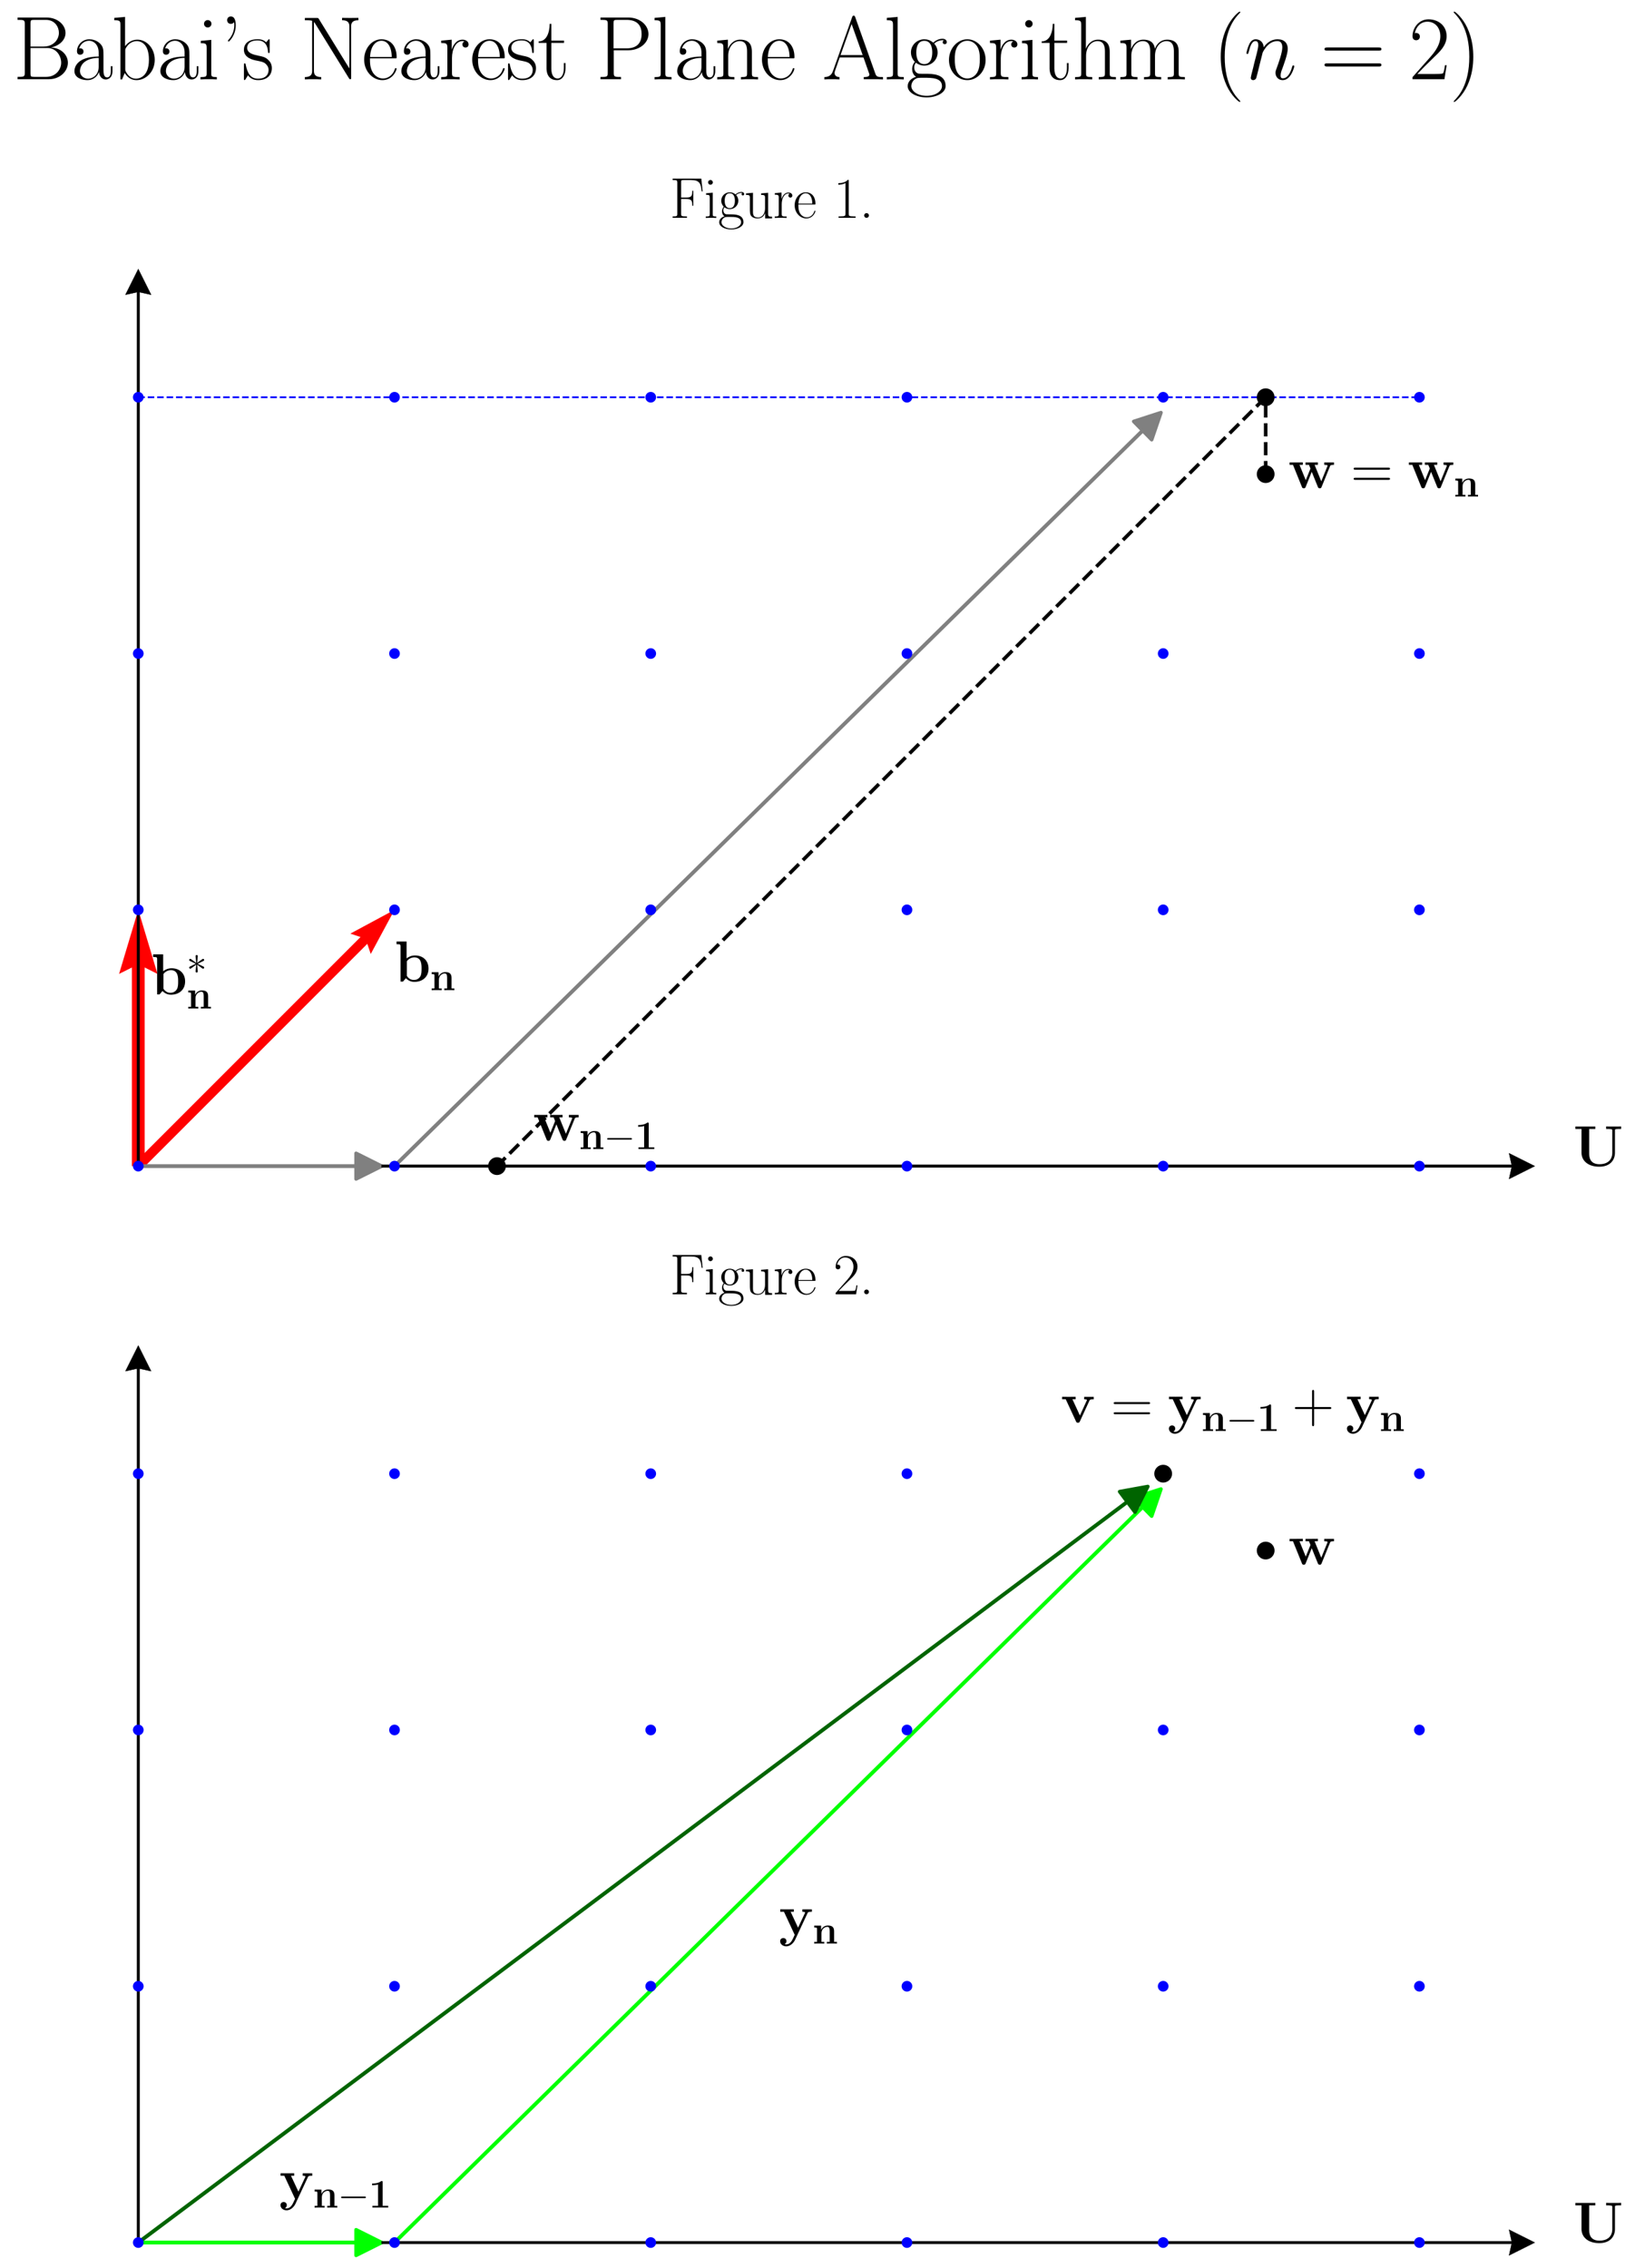 <?xml version="1.0" encoding="utf-8" standalone="no"?>
<!DOCTYPE svg PUBLIC "-//W3C//DTD SVG 1.1//EN"
  "http://www.w3.org/Graphics/SVG/1.1/DTD/svg11.dtd">
<svg xmlns:xlink="http://www.w3.org/1999/xlink" width="459.438pt" height="637.2pt" viewBox="0 0 459.438 637.2" xmlns="http://www.w3.org/2000/svg" version="1.1">
 <defs>
  <style type="text/css">*{stroke-linejoin: round; stroke-linecap: butt}</style>
 </defs>
 <g id="figure_1">
  <g id="patch_1">
   <path d="M 0 637.2 
L 459.438 637.2 
L 459.438 0 
L 0 0 
z
" style="fill: #ffffff"/>
  </g>
  <g id="axes_1">
   <g id="Quiver_1">
    <path d="M 37.057 327.6 
L 37.057 271.8 
L 33.457 273.6 
L 38.857 255.6 
L 44.257 273.6 
L 40.657 271.8 
L 40.657 327.6 
L 37.057 327.6 
" style="fill: #ff0000"/>
   </g>
   <g id="Quiver_2">
    <path d="M 37.902 326.645 
L 101.311 263.237 
L 98.447 262.282 
L 110.857 255.6 
L 104.175 268.01 
L 103.22 265.146 
L 39.811 328.555 
L 37.902 326.645 
" style="fill: #ff0000"/>
   </g>
   <g id="patch_2">
    <path d="M 107.257 327.6 
L 100.057 331.2 
L 100.057 327.636 
L 38.857 327.636 
L 38.857 327.564 
L 100.057 327.564 
L 100.057 324 
z
" style="fill: #808080; stroke: #808080; stroke-linejoin: miter"/>
   </g>
   <g id="patch_3">
    <path d="M 326.232 115.913 
L 323.62 123.527 
L 321.122 120.986 
L 110.882 327.626 
L 110.832 327.574 
L 321.072 120.934 
L 318.573 118.393 
z
" style="fill: #808080; stroke: #808080; stroke-linejoin: miter"/>
   </g>
   <g id="patch_4">
    <path d="M 431.257 327.6 
L 424.057 331.2 
L 424.777 327.96 
L 107.257 327.96 
L 107.257 327.24 
L 424.777 327.24 
L 424.057 324 
z
" style="stroke: #000000; stroke-width: 0.1; stroke-linejoin: miter"/>
   </g>
   <g id="patch_5">
    <path d="M 38.857 75.6 
L 42.457 82.8 
L 39.217 82.08 
L 39.217 327.6 
L 38.497 327.6 
L 38.497 82.08 
L 35.257 82.8 
z
" style="stroke: #000000; stroke-width: 0.1; stroke-linejoin: miter"/>
   </g>
   <g id="line2d_1">
    <path d="M 38.857 111.6 
L 398.857 111.6 
" clip-path="url(#pb426d5d6f3)" style="fill: none; stroke-dasharray: 1.85,0.8; stroke-dashoffset: 0; stroke: #0000ff; stroke-width: 0.5"/>
   </g>
   <g id="line2d_2">
    <path d="M 38.857 327.6 
L 38.857 255.6 
L 38.857 183.6 
L 38.857 111.6 
" style="fill: none"/>
    <defs>
     <path id="m996ef6f0d8" d="M 0 1 
C 0.265 1 0.52 0.895 0.707 0.707 
C 0.895 0.52 1 0.265 1 0 
C 1 -0.265 0.895 -0.52 0.707 -0.707 
C 0.52 -0.895 0.265 -1 0 -1 
C -0.265 -1 -0.52 -0.895 -0.707 -0.707 
C -0.895 -0.52 -1 -0.265 -1 0 
C -1 0.265 -0.895 0.52 -0.707 0.707 
C -0.52 0.895 -0.265 1 0 1 
z
" style="stroke: #0000ff"/>
    </defs>
    <g>
     <use xlink:href="#m996ef6f0d8" x="38.857" y="327.6" style="fill: #0000ff; stroke: #0000ff"/>
     <use xlink:href="#m996ef6f0d8" x="38.857" y="255.6" style="fill: #0000ff; stroke: #0000ff"/>
     <use xlink:href="#m996ef6f0d8" x="38.857" y="183.6" style="fill: #0000ff; stroke: #0000ff"/>
     <use xlink:href="#m996ef6f0d8" x="38.857" y="111.6" style="fill: #0000ff; stroke: #0000ff"/>
    </g>
   </g>
   <g id="line2d_3">
    <path d="M 110.857 327.6 
L 110.857 255.6 
L 110.857 183.6 
L 110.857 111.6 
" style="fill: none"/>
    <g>
     <use xlink:href="#m996ef6f0d8" x="110.857" y="327.6" style="fill: #0000ff; stroke: #0000ff"/>
     <use xlink:href="#m996ef6f0d8" x="110.857" y="255.6" style="fill: #0000ff; stroke: #0000ff"/>
     <use xlink:href="#m996ef6f0d8" x="110.857" y="183.6" style="fill: #0000ff; stroke: #0000ff"/>
     <use xlink:href="#m996ef6f0d8" x="110.857" y="111.6" style="fill: #0000ff; stroke: #0000ff"/>
    </g>
   </g>
   <g id="line2d_4">
    <path d="M 182.857 327.6 
L 182.857 255.6 
L 182.857 183.6 
L 182.857 111.6 
" style="fill: none"/>
    <g>
     <use xlink:href="#m996ef6f0d8" x="182.857" y="327.6" style="fill: #0000ff; stroke: #0000ff"/>
     <use xlink:href="#m996ef6f0d8" x="182.857" y="255.6" style="fill: #0000ff; stroke: #0000ff"/>
     <use xlink:href="#m996ef6f0d8" x="182.857" y="183.6" style="fill: #0000ff; stroke: #0000ff"/>
     <use xlink:href="#m996ef6f0d8" x="182.857" y="111.6" style="fill: #0000ff; stroke: #0000ff"/>
    </g>
   </g>
   <g id="line2d_5">
    <path d="M 254.857 327.6 
L 254.857 255.6 
L 254.857 183.6 
L 254.857 111.6 
" style="fill: none"/>
    <g>
     <use xlink:href="#m996ef6f0d8" x="254.857" y="327.6" style="fill: #0000ff; stroke: #0000ff"/>
     <use xlink:href="#m996ef6f0d8" x="254.857" y="255.6" style="fill: #0000ff; stroke: #0000ff"/>
     <use xlink:href="#m996ef6f0d8" x="254.857" y="183.6" style="fill: #0000ff; stroke: #0000ff"/>
     <use xlink:href="#m996ef6f0d8" x="254.857" y="111.6" style="fill: #0000ff; stroke: #0000ff"/>
    </g>
   </g>
   <g id="line2d_6">
    <path d="M 326.857 327.6 
L 326.857 255.6 
L 326.857 183.6 
L 326.857 111.6 
" style="fill: none"/>
    <g>
     <use xlink:href="#m996ef6f0d8" x="326.857" y="327.6" style="fill: #0000ff; stroke: #0000ff"/>
     <use xlink:href="#m996ef6f0d8" x="326.857" y="255.6" style="fill: #0000ff; stroke: #0000ff"/>
     <use xlink:href="#m996ef6f0d8" x="326.857" y="183.6" style="fill: #0000ff; stroke: #0000ff"/>
     <use xlink:href="#m996ef6f0d8" x="326.857" y="111.6" style="fill: #0000ff; stroke: #0000ff"/>
    </g>
   </g>
   <g id="line2d_7">
    <path d="M 398.857 327.6 
L 398.857 255.6 
L 398.857 183.6 
L 398.857 111.6 
" style="fill: none"/>
    <g>
     <use xlink:href="#m996ef6f0d8" x="398.857" y="327.6" style="fill: #0000ff; stroke: #0000ff"/>
     <use xlink:href="#m996ef6f0d8" x="398.857" y="255.6" style="fill: #0000ff; stroke: #0000ff"/>
     <use xlink:href="#m996ef6f0d8" x="398.857" y="183.6" style="fill: #0000ff; stroke: #0000ff"/>
     <use xlink:href="#m996ef6f0d8" x="398.857" y="111.6" style="fill: #0000ff; stroke: #0000ff"/>
    </g>
   </g>
   <g id="line2d_8">
    <path d="M 355.657 133.2 
" clip-path="url(#pb426d5d6f3)" style="fill: none; stroke: #000000; stroke-linecap: square"/>
    <defs>
     <path id="m70a41867d8" d="M 0 2 
C 0.53 2 1.039 1.789 1.414 1.414 
C 1.789 1.039 2 0.53 2 0 
C 2 -0.53 1.789 -1.039 1.414 -1.414 
C 1.039 -1.789 0.53 -2 0 -2 
C -0.53 -2 -1.039 -1.789 -1.414 -1.414 
C -1.789 -1.039 -2 -0.53 -2 0 
C -2 0.53 -1.789 1.039 -1.414 1.414 
C -1.039 1.789 -0.53 2 0 2 
z
" style="stroke: #000000"/>
    </defs>
    <g clip-path="url(#pb426d5d6f3)">
     <use xlink:href="#m70a41867d8" x="355.657" y="133.2" style="stroke: #000000"/>
    </g>
   </g>
   <g id="line2d_9">
    <path d="M 355.657 111.6 
" clip-path="url(#pb426d5d6f3)" style="fill: none; stroke: #000000; stroke-linecap: square"/>
    <g clip-path="url(#pb426d5d6f3)">
     <use xlink:href="#m70a41867d8" x="355.657" y="111.6" style="stroke: #000000"/>
    </g>
   </g>
   <g id="line2d_10">
    <path d="M 355.657 133.2 
L 355.657 111.6 
" clip-path="url(#pb426d5d6f3)" style="fill: none; stroke-dasharray: 3.7,1.6; stroke-dashoffset: 0; stroke: #000000"/>
   </g>
   <g id="line2d_11">
    <path d="M 139.657 327.6 
" style="fill: none; stroke: #000000; stroke-linecap: square"/>
    <g>
     <use xlink:href="#m70a41867d8" x="139.657" y="327.6" style="stroke: #000000"/>
    </g>
   </g>
   <g id="line2d_12">
    <path d="M 355.657 111.6 
L 139.657 327.6 
" clip-path="url(#pb426d5d6f3)" style="fill: none; stroke-dasharray: 3.7,1.6; stroke-dashoffset: 0; stroke: #000000"/>
   </g>
   <g id="text_1">
    <!-- $\mathbf{U}$ -->
    <g transform="translate(442.057 327.6) scale(0.16 -0.16)">
     <defs>
      <path id="CMBX12-55" d="M 4608 3911 
C 4608 4051 4614 4058 4781 4083 
C 4896 4096 5024 4096 5139 4096 
L 5286 4096 
L 5286 4376 
C 5139 4363 4640 4363 4461 4363 
C 4282 4363 3782 4363 3635 4376 
L 3635 4096 
L 3782 4096 
C 3955 4096 3968 4096 4122 4077 
C 4307 4052 4314 4045 4314 3905 
L 4314 1486 
C 4314 578 3667 209 2912 209 
C 1792 209 1766 1060 1766 1429 
L 1766 4096 
L 2445 4096 
L 2445 4363 
C 2259 4363 1574 4363 1344 4363 
C 1114 4363 429 4363 243 4363 
L 243 4096 
L 922 4096 
L 922 1473 
C 922 634 1600 -64 2886 -64 
C 4070 -64 4608 667 4608 1469 
L 4608 3911 
z
" transform="scale(0.016)"/>
     </defs>
     <use xlink:href="#CMBX12-55" transform="scale(0.996)"/>
    </g>
   </g>
   <g id="text_2">
    <!-- $\mathbf{w}=\mathbf{w_{n}}$ -->
    <g transform="translate(361.993 137.088) scale(0.16 -0.16)">
     <defs>
      <path id="CMBX12-77" d="M 4608 2396 
C 4653 2504 4672 2549 5043 2549 
L 5043 2816 
C 4858 2816 4774 2816 4544 2816 
C 4282 2816 4198 2816 3968 2816 
L 3968 2549 
C 4026 2549 4339 2549 4339 2466 
C 4339 2460 4339 2453 4314 2390 
L 3642 737 
L 2906 2549 
L 3270 2549 
L 3270 2822 
C 3117 2816 2739 2816 2566 2816 
C 2240 2816 2227 2816 1907 2816 
L 1907 2549 
L 2285 2549 
C 2304 2498 2336 2415 2362 2358 
C 2381 2320 2445 2167 2445 2135 
C 2445 2123 2426 2078 2419 2059 
L 1933 858 
L 1242 2549 
L 1606 2549 
L 1606 2822 
C 1459 2816 1024 2816 851 2816 
C 646 2816 339 2816 147 2816 
L 147 2549 
L 525 2549 
L 1504 127 
C 1549 13 1574 -32 1715 -32 
C 1786 -32 1862 -32 1914 95 
L 2592 1780 
L 3270 108 
C 3328 -32 3398 -32 3475 -32 
C 3616 -32 3635 6 3680 121 
L 4608 2396 
z
" transform="scale(0.016)"/>
      <path id="CMR17-3d" d="M 4115 2017 
C 4211 2017 4307 2017 4307 2125 
C 4307 2240 4198 2240 4090 2240 
L 512 2240 
C 403 2240 294 2240 294 2125 
C 294 2017 390 2017 486 2017 
L 4115 2017 
z
M 4090 896 
C 4198 896 4307 896 4307 1011 
C 4307 1119 4211 1119 4115 1119 
L 486 1119 
C 390 1119 294 1119 294 1011 
C 294 896 403 896 512 896 
L 4090 896 
z
" transform="scale(0.016)"/>
      <path id="CMBX12-6e" d="M 3398 1924 
C 3398 2525 3136 2834 2432 2834 
C 1971 2834 1574 2615 1357 2143 
L 1350 2143 
L 1350 2816 
L 269 2816 
L 269 2517 
C 666 2517 710 2517 710 2270 
L 710 260 
L 269 260 
L 269 -13 
C 416 0 877 0 1056 0 
C 1235 0 1702 0 1850 -13 
L 1850 260 
L 1408 260 
L 1408 1607 
C 1408 2289 1920 2624 2330 2624 
C 2566 2624 2701 2473 2701 1993 
L 2701 260 
L 2259 260 
L 2259 -13 
C 2406 0 2867 0 3046 0 
C 3226 0 3693 0 3840 -13 
L 3840 260 
L 3398 260 
L 3398 1924 
z
" transform="scale(0.016)"/>
     </defs>
     <use xlink:href="#CMBX12-77" transform="scale(0.996)"/>
     <use xlink:href="#CMR17-3d" transform="translate(110.177 0) scale(0.996)"/>
     <use xlink:href="#CMBX12-77" transform="translate(209.566 0) scale(0.996)"/>
     <use xlink:href="#CMBX12-6e" transform="translate(290.512 -14.944) scale(0.697)"/>
    </g>
   </g>
   <g id="text_3">
    <!-- $\mathbf{b_{n}^{*}}$ -->
    <g transform="translate(42.457 279.36) scale(0.16 -0.16)">
     <defs>
      <path id="CMBX12-62" d="M 1331 4416 
L 224 4416 
L 224 4117 
C 621 4117 666 4117 666 3867 
L 666 0 
L 934 0 
C 1043 123 1152 247 1254 376 
C 1581 38 1933 -32 2189 -32 
C 3072 -32 3750 504 3750 1431 
C 3750 2305 3149 2880 2272 2880 
C 1894 2880 1594 2759 1331 2555 
L 1331 4416 
z
M 1363 2248 
C 1587 2555 1920 2670 2189 2670 
C 2982 2670 2982 1859 2982 1437 
C 2982 1149 2982 785 2829 548 
C 2630 241 2330 178 2125 178 
C 1690 178 1453 484 1363 625 
L 1363 2248 
z
" transform="scale(0.016)"/>
      <path id="CMSY10-3" d="M 1760 2719 
C 1766 2808 1766 2962 1600 2962 
C 1498 2962 1414 2879 1434 2795 
L 1434 2712 
L 1523 1720 
L 704 2316 
C 646 2348 634 2360 589 2360 
C 499 2360 416 2271 416 2181 
C 416 2079 480 2053 544 2021 
L 1453 1586 
L 570 1158 
C 467 1107 416 1081 416 985 
C 416 889 499 806 589 806 
C 634 806 646 806 806 928 
L 1523 1446 
L 1427 371 
C 1427 236 1542 204 1594 204 
C 1670 204 1766 248 1766 371 
L 1670 1446 
L 2490 851 
C 2547 819 2560 806 2605 806 
C 2694 806 2778 896 2778 985 
C 2778 1081 2720 1113 2643 1152 
C 2259 1343 2246 1343 1741 1580 
L 2624 2008 
C 2726 2060 2778 2085 2778 2181 
C 2778 2277 2694 2360 2605 2360 
C 2560 2360 2547 2360 2387 2239 
L 1670 1720 
L 1760 2719 
z
" transform="scale(0.016)"/>
     </defs>
     <use xlink:href="#CMBX12-62" transform="scale(0.996)"/>
     <use xlink:href="#CMSY10-3" transform="translate(62.267 36.154) scale(0.697)"/>
     <use xlink:href="#CMBX12-6e" transform="translate(62.267 -24.629) scale(0.697)"/>
    </g>
   </g>
   <g id="text_4">
    <!-- $\mathbf{b_{n}}$ -->
    <g transform="translate(110.857 275.76) scale(0.16 -0.16)">
     <use xlink:href="#CMBX12-62" transform="scale(0.996)"/>
     <use xlink:href="#CMBX12-6e" transform="translate(62.267 -14.944) scale(0.697)"/>
    </g>
   </g>
   <g id="text_5">
    <!-- $\mathbf{w_{n-1}}$ -->
    <g transform="translate(149.737 320.4) scale(0.16 -0.16)">
     <defs>
      <path id="CMSY10-0" d="M 4218 1472 
C 4326 1472 4442 1472 4442 1600 
C 4442 1728 4326 1728 4218 1728 
L 755 1728 
C 646 1728 531 1728 531 1600 
C 531 1472 646 1472 755 1472 
L 4218 1472 
z
" transform="scale(0.016)"/>
      <path id="CMBX12-31" d="M 2214 3975 
C 2214 4160 2202 4160 1997 4160 
C 1523 3776 813 3776 672 3776 
L 550 3776 
L 550 3503 
L 672 3503 
C 896 3503 1235 3541 1491 3624 
L 1491 267 
L 602 267 
L 602 0 
C 870 0 1542 0 1843 0 
C 2144 0 2822 0 3091 0 
L 3091 267 
L 2214 267 
L 2214 3975 
z
" transform="scale(0.016)"/>
     </defs>
     <use xlink:href="#CMBX12-77" transform="scale(0.996)"/>
     <use xlink:href="#CMBX12-6e" transform="translate(80.946 -14.944) scale(0.697)"/>
     <use xlink:href="#CMSY10-0" transform="translate(124.533 -14.944) scale(0.697)"/>
     <use xlink:href="#CMBX12-31" transform="translate(178.774 -14.944) scale(0.697)"/>
    </g>
   </g>
   <g id="text_6">
    <!-- Figure 1. -->
    <g transform="translate(188.184 61.2) scale(0.16 -0.16)">
     <defs>
      <path id="CMR17-46" d="M 3482 4325 
L 326 4325 
L 326 4160 
C 768 4160 838 4160 838 3874 
L 838 446 
C 838 160 768 160 326 160 
L 326 0 
C 512 0 870 0 1069 0 
C 1331 0 1638 0 1901 0 
L 1901 160 
L 1760 160 
C 1274 160 1261 223 1261 452 
L 1261 2075 
L 1837 2075 
C 2432 2075 2490 1865 2490 1332 
L 2605 1332 
L 2605 2987 
L 2490 2987 
C 2490 2450 2432 2240 1837 2240 
L 1261 2240 
L 1261 3911 
C 1261 4128 1274 4160 1530 4160 
L 2355 4160 
C 3322 4160 3430 3765 3520 2916 
L 3635 2916 
L 3482 4325 
z
" transform="scale(0.016)"/>
      <path id="CMR17-69" d="M 992 3909 
C 992 4049 877 4170 730 4170 
C 589 4170 467 4056 467 3909 
C 467 3769 582 3648 730 3648 
C 870 3648 992 3763 992 3909 
z
M 243 2706 
L 243 2541 
C 602 2541 653 2502 653 2197 
L 653 427 
C 653 184 627 153 218 153 
L 218 -13 
C 371 0 646 0 806 0 
C 960 0 1222 0 1370 -13 
L 1370 153 
C 992 153 979 191 979 420 
L 979 2776 
L 243 2706 
z
" transform="scale(0.016)"/>
      <path id="CMR17-67" d="M 710 1164 
C 832 1068 1043 960 1299 960 
C 1805 960 2240 1357 2240 1888 
C 2240 2054 2189 2310 1997 2509 
C 2176 2692 2438 2752 2586 2752 
C 2611 2752 2650 2752 2682 2734 
C 2656 2728 2598 2703 2598 2605 
C 2598 2527 2656 2471 2739 2471 
C 2835 2471 2886 2533 2886 2614 
C 2886 2731 2790 2854 2586 2854 
C 2330 2854 2106 2738 1926 2580 
C 1734 2753 1504 2816 1299 2816 
C 794 2816 358 2419 358 1888 
C 358 1522 570 1292 634 1228 
C 442 1004 442 743 442 711 
C 442 545 506 302 723 168 
C 390 85 128 -169 128 -486 
C 128 -943 736 -1280 1466 -1280 
C 2170 -1280 2803 -956 2803 -479 
C 2803 384 1856 384 1363 384 
C 1216 384 954 384 922 391 
C 723 423 589 602 589 826 
C 589 883 589 1024 710 1164 
z
M 1299 1068 
C 736 1068 736 1760 736 1889 
C 736 2016 736 2708 1299 2708 
C 1862 2708 1862 2016 1862 1889 
C 1862 1760 1862 1068 1299 1068 
z
M 1466 -1171 
C 826 -1171 384 -835 384 -486 
C 384 -289 493 -105 634 -4 
C 794 104 858 104 1293 104 
C 1818 104 2547 104 2547 -486 
C 2547 -835 2106 -1171 1466 -1171 
z
" transform="scale(0.016)"/>
      <path id="CMR17-75" d="M 1882 2693 
L 1882 2528 
C 2259 2528 2317 2489 2317 2186 
L 2317 1032 
C 2317 500 2029 38 1555 38 
C 1030 38 986 348 986 678 
L 986 2763 
L 211 2693 
L 211 2528 
C 467 2528 640 2528 646 2274 
L 646 1058 
C 646 633 646 361 813 183 
C 896 101 1056 -64 1517 -64 
C 2061 -64 2272 377 2323 506 
L 2330 506 
L 2330 -63 
L 3091 -63 
L 3091 128 
C 2714 128 2656 166 2656 473 
L 2656 2763 
L 1882 2693 
z
" transform="scale(0.016)"/>
      <path id="CMR17-72" d="M 960 1497 
C 960 2112 1222 2688 1702 2688 
C 1747 2688 1792 2682 1837 2662 
C 1837 2662 1696 2617 1696 2452 
C 1696 2298 1818 2234 1914 2234 
C 1990 2234 2131 2279 2131 2458 
C 2131 2663 1926 2790 1709 2790 
C 1222 2790 1011 2317 947 2093 
L 941 2093 
L 941 2790 
L 198 2720 
L 198 2554 
C 576 2554 634 2515 634 2208 
L 634 428 
C 634 184 608 153 198 153 
L 198 -13 
C 352 0 646 0 813 0 
C 998 0 1325 0 1498 -13 
L 1498 153 
C 1037 153 960 153 960 440 
L 960 1497 
z
" transform="scale(0.016)"/>
      <path id="CMR17-65" d="M 2438 1472 
C 2464 1498 2464 1511 2464 1576 
C 2464 2238 2118 2816 1389 2816 
C 710 2816 173 2169 173 1383 
C 173 551 781 -64 1459 -64 
C 2176 -64 2458 607 2458 740 
C 2458 784 2419 784 2406 784 
C 2362 784 2355 771 2330 696 
C 2189 265 1837 51 1504 51 
C 1229 51 954 203 781 480 
C 582 803 582 1176 582 1472 
L 2438 1472 
z
M 589 1568 
C 634 2505 1126 2714 1382 2714 
C 1818 2714 2112 2297 2118 1568 
L 589 1568 
z
" transform="scale(0.016)"/>
      <path id="CMR17-31" d="M 1702 4058 
C 1702 4192 1696 4192 1606 4192 
C 1357 3916 979 3827 621 3827 
C 602 3827 570 3827 563 3808 
C 557 3795 557 3782 557 3648 
C 755 3648 1088 3686 1344 3839 
L 1344 461 
C 1344 236 1331 160 781 160 
L 589 160 
L 589 0 
C 896 0 1216 0 1523 0 
C 1830 0 2150 0 2458 0 
L 2458 160 
L 2266 160 
C 1715 160 1702 230 1702 458 
L 1702 4058 
z
" transform="scale(0.016)"/>
      <path id="CMR17-2e" d="M 1062 261 
C 1062 420 934 522 800 522 
C 672 522 538 420 538 261 
C 538 102 666 0 800 0 
C 928 0 1062 102 1062 261 
z
" transform="scale(0.016)"/>
     </defs>
     <use xlink:href="#CMR17-46" transform="scale(0.996)"/>
     <use xlink:href="#CMR17-69" transform="translate(59.984 0) scale(0.996)"/>
     <use xlink:href="#CMR17-67" transform="translate(84.855 0) scale(0.996)"/>
     <use xlink:href="#CMR17-75" transform="translate(130.545 0) scale(0.996)"/>
     <use xlink:href="#CMR17-72" transform="translate(181.441 0) scale(0.996)"/>
     <use xlink:href="#CMR17-65" transform="translate(216.722 0) scale(0.996)"/>
     <use xlink:href="#CMR17-31" transform="translate(287.283 0) scale(0.996)"/>
     <use xlink:href="#CMR17-2e" transform="translate(332.974 0) scale(0.996)"/>
    </g>
   </g>
  </g>
  <g id="axes_2">
   <g id="patch_6">
    <path d="M 107.257 630 
L 100.057 633.6 
L 100.057 630.036 
L 38.857 630.036 
L 38.857 629.964 
L 100.057 629.964 
L 100.057 626.4 
z
" style="fill: #00ff00; stroke: #00ff00; stroke-linejoin: miter"/>
   </g>
   <g id="patch_7">
    <path d="M 326.232 418.313 
L 323.62 425.927 
L 321.122 423.386 
L 110.882 630.026 
L 110.832 629.974 
L 321.072 423.334 
L 318.573 420.793 
z
" style="fill: #00ff00; stroke: #00ff00; stroke-linejoin: miter"/>
   </g>
   <g id="patch_8">
    <path d="M 322.54 417.605 
L 318.934 424.802 
L 316.798 421.949 
L 38.878 630.029 
L 38.835 629.971 
L 316.755 421.891 
L 314.619 419.038 
z
" style="fill: #006400; stroke: #006400; stroke-linejoin: miter"/>
   </g>
   <g id="patch_9">
    <path d="M 431.257 630 
L 424.057 633.6 
L 424.777 630.36 
L 107.257 630.36 
L 107.257 629.64 
L 424.777 629.64 
L 424.057 626.4 
z
" style="stroke: #000000; stroke-width: 0.1; stroke-linejoin: miter"/>
   </g>
   <g id="patch_10">
    <path d="M 38.857 378 
L 42.457 385.2 
L 39.217 384.48 
L 39.217 630 
L 38.497 630 
L 38.497 384.48 
L 35.257 385.2 
z
" style="stroke: #000000; stroke-width: 0.1; stroke-linejoin: miter"/>
   </g>
   <g id="line2d_13">
    <path d="M 38.857 558 
L 398.857 558 
" clip-path="url(#ped3dc80309)" style="fill: none"/>
   </g>
   <g id="line2d_14">
    <path d="M 38.857 486 
L 398.857 486 
" clip-path="url(#ped3dc80309)" style="fill: none"/>
   </g>
   <g id="line2d_15">
    <path d="M 38.857 414 
L 398.857 414 
" clip-path="url(#ped3dc80309)" style="fill: none"/>
   </g>
   <g id="line2d_16">
    <path d="M 38.857 630 
L 38.857 558 
L 38.857 486 
L 38.857 414 
" style="fill: none"/>
    <g>
     <use xlink:href="#m996ef6f0d8" x="38.857" y="630" style="fill: #0000ff; stroke: #0000ff"/>
     <use xlink:href="#m996ef6f0d8" x="38.857" y="558" style="fill: #0000ff; stroke: #0000ff"/>
     <use xlink:href="#m996ef6f0d8" x="38.857" y="486" style="fill: #0000ff; stroke: #0000ff"/>
     <use xlink:href="#m996ef6f0d8" x="38.857" y="414" style="fill: #0000ff; stroke: #0000ff"/>
    </g>
   </g>
   <g id="line2d_17">
    <path d="M 110.857 630 
L 110.857 558 
L 110.857 486 
L 110.857 414 
" style="fill: none"/>
    <g>
     <use xlink:href="#m996ef6f0d8" x="110.857" y="630" style="fill: #0000ff; stroke: #0000ff"/>
     <use xlink:href="#m996ef6f0d8" x="110.857" y="558" style="fill: #0000ff; stroke: #0000ff"/>
     <use xlink:href="#m996ef6f0d8" x="110.857" y="486" style="fill: #0000ff; stroke: #0000ff"/>
     <use xlink:href="#m996ef6f0d8" x="110.857" y="414" style="fill: #0000ff; stroke: #0000ff"/>
    </g>
   </g>
   <g id="line2d_18">
    <path d="M 182.857 630 
L 182.857 558 
L 182.857 486 
L 182.857 414 
" style="fill: none"/>
    <g>
     <use xlink:href="#m996ef6f0d8" x="182.857" y="630" style="fill: #0000ff; stroke: #0000ff"/>
     <use xlink:href="#m996ef6f0d8" x="182.857" y="558" style="fill: #0000ff; stroke: #0000ff"/>
     <use xlink:href="#m996ef6f0d8" x="182.857" y="486" style="fill: #0000ff; stroke: #0000ff"/>
     <use xlink:href="#m996ef6f0d8" x="182.857" y="414" style="fill: #0000ff; stroke: #0000ff"/>
    </g>
   </g>
   <g id="line2d_19">
    <path d="M 254.857 630 
L 254.857 558 
L 254.857 486 
L 254.857 414 
" style="fill: none"/>
    <g>
     <use xlink:href="#m996ef6f0d8" x="254.857" y="630" style="fill: #0000ff; stroke: #0000ff"/>
     <use xlink:href="#m996ef6f0d8" x="254.857" y="558" style="fill: #0000ff; stroke: #0000ff"/>
     <use xlink:href="#m996ef6f0d8" x="254.857" y="486" style="fill: #0000ff; stroke: #0000ff"/>
     <use xlink:href="#m996ef6f0d8" x="254.857" y="414" style="fill: #0000ff; stroke: #0000ff"/>
    </g>
   </g>
   <g id="line2d_20">
    <path d="M 326.857 630 
L 326.857 558 
L 326.857 486 
L 326.857 414 
" style="fill: none"/>
    <g>
     <use xlink:href="#m996ef6f0d8" x="326.857" y="630" style="fill: #0000ff; stroke: #0000ff"/>
     <use xlink:href="#m996ef6f0d8" x="326.857" y="558" style="fill: #0000ff; stroke: #0000ff"/>
     <use xlink:href="#m996ef6f0d8" x="326.857" y="486" style="fill: #0000ff; stroke: #0000ff"/>
     <use xlink:href="#m996ef6f0d8" x="326.857" y="414" style="fill: #0000ff; stroke: #0000ff"/>
    </g>
   </g>
   <g id="line2d_21">
    <path d="M 398.857 630 
L 398.857 558 
L 398.857 486 
L 398.857 414 
" style="fill: none"/>
    <g>
     <use xlink:href="#m996ef6f0d8" x="398.857" y="630" style="fill: #0000ff; stroke: #0000ff"/>
     <use xlink:href="#m996ef6f0d8" x="398.857" y="558" style="fill: #0000ff; stroke: #0000ff"/>
     <use xlink:href="#m996ef6f0d8" x="398.857" y="486" style="fill: #0000ff; stroke: #0000ff"/>
     <use xlink:href="#m996ef6f0d8" x="398.857" y="414" style="fill: #0000ff; stroke: #0000ff"/>
    </g>
   </g>
   <g id="line2d_22">
    <path d="M 355.657 435.6 
" clip-path="url(#ped3dc80309)" style="fill: none; stroke: #000000; stroke-linecap: square"/>
    <g clip-path="url(#ped3dc80309)">
     <use xlink:href="#m70a41867d8" x="355.657" y="435.6" style="stroke: #000000"/>
    </g>
   </g>
   <g id="line2d_23">
    <path d="M 326.857 414 
" clip-path="url(#ped3dc80309)" style="fill: none; stroke: #000000; stroke-linecap: square"/>
    <g clip-path="url(#ped3dc80309)">
     <use xlink:href="#m70a41867d8" x="326.857" y="414" style="stroke: #000000"/>
    </g>
   </g>
   <g id="text_7">
    <!-- $\mathbf{U}$ -->
    <g transform="translate(442.057 630) scale(0.16 -0.16)">
     <use xlink:href="#CMBX12-55" transform="scale(0.996)"/>
    </g>
   </g>
   <g id="text_8">
    <!-- $\mathbf{w}$ -->
    <g transform="translate(361.993 439.488) scale(0.16 -0.16)">
     <use xlink:href="#CMBX12-77" transform="scale(0.996)"/>
    </g>
   </g>
   <g id="text_9">
    <!-- $\mathbf{y_{n}}$ -->
    <g transform="translate(218.857 543.6) scale(0.16 -0.16)">
     <defs>
      <path id="CMBX12-79" d="M 3168 2421 
C 3206 2509 3232 2560 3642 2560 
L 3642 2827 
C 3424 2827 3398 2827 3136 2827 
C 2963 2827 2950 2827 2586 2827 
L 2586 2560 
C 2592 2560 2893 2560 2893 2478 
C 2893 2459 2874 2421 2867 2402 
L 2118 805 
L 1299 2560 
L 1651 2560 
L 1651 2833 
C 1498 2827 1062 2827 883 2827 
C 698 2827 320 2827 154 2833 
L 154 2560 
L 563 2560 
L 1747 20 
C 1715 -56 1626 -240 1594 -316 
C 1459 -601 1254 -1038 806 -1038 
C 781 -1038 704 -1038 634 -1000 
C 646 -993 838 -917 838 -676 
C 838 -468 685 -335 493 -335 
C 294 -335 141 -469 141 -684 
C 141 -982 422 -1248 806 -1248 
C 1331 -1248 1677 -779 1805 -500 
L 3168 2421 
z
" transform="scale(0.016)"/>
     </defs>
     <use xlink:href="#CMBX12-79" transform="scale(0.996)"/>
     <use xlink:href="#CMBX12-6e" transform="translate(59.153 -14.944) scale(0.697)"/>
    </g>
   </g>
   <g id="text_10">
    <!-- $\mathbf{y_{n-1}}$ -->
    <g transform="translate(78.457 617.76) scale(0.16 -0.16)">
     <use xlink:href="#CMBX12-79" transform="scale(0.996)"/>
     <use xlink:href="#CMBX12-6e" transform="translate(59.153 -14.944) scale(0.697)"/>
     <use xlink:href="#CMSY10-0" transform="translate(102.74 -14.944) scale(0.697)"/>
     <use xlink:href="#CMBX12-31" transform="translate(156.981 -14.944) scale(0.697)"/>
    </g>
   </g>
   <g id="text_11">
    <!-- $\mathbf{v} = \mathbf{y_{n-1}} + \mathbf{y_{n}}$ -->
    <g transform="translate(298.057 399.6) scale(0.16 -0.16)">
     <defs>
      <path id="CMBX12-76" d="M 3168 2402 
C 3213 2498 3238 2549 3642 2549 
L 3642 2816 
C 3411 2816 3398 2816 3136 2816 
C 2963 2816 2950 2816 2586 2816 
L 2586 2549 
C 2758 2549 2899 2517 2899 2472 
C 2899 2466 2899 2460 2867 2396 
L 2118 763 
L 1293 2549 
L 1645 2549 
L 1645 2822 
C 1498 2816 1050 2816 877 2816 
C 691 2816 320 2816 154 2822 
L 154 2549 
L 557 2549 
L 1683 121 
C 1741 0 1754 -32 1901 -32 
C 2003 -32 2054 -19 2112 108 
L 3168 2402 
z
" transform="scale(0.016)"/>
      <path id="CMR17-2b" d="M 2413 1472 
L 4109 1472 
C 4198 1472 4307 1472 4307 1580 
C 4307 1695 4205 1695 4109 1695 
L 2413 1695 
L 2413 3386 
C 2413 3475 2413 3584 2304 3584 
C 2189 3584 2189 3482 2189 3386 
L 2189 1695 
L 493 1695 
C 403 1695 294 1695 294 1587 
C 294 1472 397 1472 493 1472 
L 2189 1472 
L 2189 -218 
C 2189 -307 2189 -416 2298 -416 
C 2413 -416 2413 -314 2413 -218 
L 2413 1472 
z
" transform="scale(0.016)"/>
     </defs>
     <use xlink:href="#CMBX12-76" transform="scale(0.996)"/>
     <use xlink:href="#CMR17-3d" transform="translate(88.384 0) scale(0.996)"/>
     <use xlink:href="#CMBX12-79" transform="translate(187.773 0) scale(0.996)"/>
     <use xlink:href="#CMBX12-6e" transform="translate(246.926 -14.944) scale(0.697)"/>
     <use xlink:href="#CMSY10-0" transform="translate(290.512 -14.944) scale(0.697)"/>
     <use xlink:href="#CMBX12-31" transform="translate(344.753 -14.944) scale(0.697)"/>
     <use xlink:href="#CMR17-2b" transform="translate(406.618 0) scale(0.996)"/>
     <use xlink:href="#CMBX12-79" transform="translate(500.472 0) scale(0.996)"/>
     <use xlink:href="#CMBX12-6e" transform="translate(559.625 -14.944) scale(0.697)"/>
    </g>
   </g>
   <g id="text_12">
    <!-- Figure 2. -->
    <g transform="translate(188.184 363.6) scale(0.16 -0.16)">
     <defs>
      <path id="CMR17-32" d="M 2669 989 
L 2554 989 
C 2490 536 2438 459 2413 420 
C 2381 369 1920 369 1830 369 
L 602 369 
C 832 619 1280 1072 1824 1597 
C 2214 1967 2669 2402 2669 3035 
C 2669 3790 2067 4224 1395 4224 
C 691 4224 262 3604 262 3030 
C 262 2780 448 2748 525 2748 
C 589 2748 781 2787 781 3010 
C 781 3207 614 3264 525 3264 
C 486 3264 448 3258 422 3245 
C 544 3790 915 4058 1306 4058 
C 1862 4058 2227 3617 2227 3035 
C 2227 2479 1901 2000 1536 1584 
L 262 146 
L 262 0 
L 2515 0 
L 2669 989 
z
" transform="scale(0.016)"/>
     </defs>
     <use xlink:href="#CMR17-46" transform="scale(0.996)"/>
     <use xlink:href="#CMR17-69" transform="translate(59.984 0) scale(0.996)"/>
     <use xlink:href="#CMR17-67" transform="translate(84.855 0) scale(0.996)"/>
     <use xlink:href="#CMR17-75" transform="translate(130.545 0) scale(0.996)"/>
     <use xlink:href="#CMR17-72" transform="translate(181.441 0) scale(0.996)"/>
     <use xlink:href="#CMR17-65" transform="translate(216.722 0) scale(0.996)"/>
     <use xlink:href="#CMR17-32" transform="translate(287.283 0) scale(0.996)"/>
     <use xlink:href="#CMR17-2e" transform="translate(332.974 0) scale(0.996)"/>
    </g>
   </g>
  </g>
  <g id="text_13">
   <!-- Babai's Nearest Plane Algorithm ($n=2$) -->
   <g transform="translate(3.6 22.258) scale(0.25 -0.25)">
    <defs>
     <path id="CMR17-42" d="M 333 4352 
L 333 4186 
C 774 4186 845 4186 845 3900 
L 845 452 
C 845 166 774 166 333 166 
L 333 0 
L 2534 0 
C 3354 0 3885 583 3885 1164 
C 3885 1741 3360 2233 2675 2233 
C 3290 2356 3718 2771 3718 3264 
C 3718 3802 3194 4352 2368 4352 
L 333 4352 
z
M 1248 2304 
L 1248 3937 
C 1248 4155 1261 4186 1517 4186 
L 2336 4186 
C 2970 4186 3251 3674 3251 3277 
C 3251 2791 2861 2304 2170 2304 
L 1248 2304 
z
M 1517 166 
C 1261 166 1248 197 1248 413 
L 1248 2202 
L 2432 2202 
C 3091 2202 3411 1625 3411 1162 
C 3411 699 3046 166 2349 166 
L 1517 166 
z
" transform="scale(0.016)"/>
     <path id="CMR17-61" d="M 2304 1653 
C 2304 2072 2304 2294 2035 2543 
C 1798 2752 1523 2816 1306 2816 
C 800 2816 435 2407 435 1971 
C 435 1728 627 1728 666 1728 
C 749 1728 896 1778 896 1954 
C 896 2112 774 2181 666 2181 
C 640 2181 608 2174 589 2168 
C 723 2592 1069 2714 1293 2714 
C 1613 2714 1965 2429 1965 1885 
L 1965 1600 
C 1587 1600 1133 1549 774 1357 
C 371 1133 256 813 256 570 
C 256 77 832 -64 1171 -64 
C 1523 -64 1850 139 1990 511 
C 2003 233 2182 -18 2464 -18 
C 2598 -18 2938 70 2938 567 
L 2938 920 
L 2822 920 
L 2822 562 
C 2822 178 2650 128 2566 128 
C 2304 128 2304 458 2304 738 
L 2304 1653 
z
M 1965 870 
C 1965 317 1568 38 1216 38 
C 896 38 646 275 646 570 
C 646 761 730 1100 1101 1305 
C 1408 1478 1760 1504 1965 1504 
L 1965 870 
z
" transform="scale(0.016)"/>
     <path id="CMR17-62" d="M 960 4396 
L 198 4326 
L 198 4160 
C 576 4160 634 4122 634 3817 
L 634 -13 
L 749 -13 
L 934 441 
C 1120 141 1395 -64 1766 -64 
C 2406 -64 3053 500 3053 1370 
C 3053 2188 2477 2790 1830 2790 
C 1434 2790 1152 2579 960 2330 
L 960 4396 
z
M 973 2004 
C 973 2118 973 2138 1062 2272 
C 1312 2657 1670 2688 1792 2688 
C 1984 2688 2643 2585 2643 1376 
C 2643 108 1888 38 1734 38 
C 1536 38 1248 114 1043 486 
C 973 608 973 621 973 735 
L 973 2004 
z
" transform="scale(0.016)"/>
     <path id="CMR17-27" d="M 1024 4025 
C 1037 3955 1043 3929 1043 3820 
C 1043 3415 883 3042 634 2778 
C 608 2752 595 2733 595 2707 
C 595 2681 621 2656 646 2656 
C 691 2656 1146 3105 1146 3811 
C 1146 3952 1133 4426 800 4426 
C 659 4426 538 4331 538 4165 
C 538 3999 659 3904 800 3904 
C 858 3904 966 3923 1024 4025 
z
" transform="scale(0.016)"/>
     <path id="CMR17-73" d="M 1978 2697 
C 1978 2813 1971 2819 1933 2819 
C 1907 2819 1901 2813 1824 2717 
C 1805 2691 1747 2626 1728 2601 
C 1523 2819 1235 2819 1126 2819 
C 416 2819 160 2447 160 2076 
C 160 1498 813 1365 998 1325 
C 1402 1243 1542 1217 1677 1101 
C 1760 1025 1901 884 1901 654 
C 1901 384 1747 38 1158 38 
C 602 38 403 460 288 1021 
C 269 1110 269 1117 218 1117 
C 166 1117 160 1110 160 983 
L 160 63 
C 160 -51 166 -58 205 -58 
C 237 -58 243 -51 275 0 
C 314 57 410 211 448 276 
C 576 103 800 -64 1158 -64 
C 1792 -64 2131 283 2131 784 
C 2131 1112 1958 1285 1875 1362 
C 1683 1561 1459 1606 1190 1657 
C 838 1735 390 1825 390 2217 
C 390 2383 480 2737 1126 2737 
C 1811 2737 1850 2094 1862 1888 
C 1869 1856 1901 1849 1920 1849 
C 1978 1849 1978 1869 1978 1978 
L 1978 2697 
z
" transform="scale(0.016)"/>
     <path id="CMR17-4e" d="M 1312 4250 
C 1267 4320 1261 4320 1139 4320 
L 326 4320 
L 326 4160 
L 448 4160 
C 704 4160 819 4129 838 4122 
L 838 610 
C 838 451 838 153 326 153 
L 326 -13 
C 474 0 742 0 902 0 
C 1062 0 1331 0 1478 -13 
L 1478 153 
C 966 153 966 451 966 610 
L 966 4033 
C 1011 3995 1011 3982 1056 3919 
L 3430 76 
C 3475 0 3494 0 3526 0 
C 3590 0 3590 19 3590 139 
L 3590 3705 
C 3590 3863 3590 4160 4102 4160 
L 4102 4326 
C 3955 4320 3686 4320 3526 4320 
C 3366 4320 3098 4320 2950 4326 
L 2950 4160 
C 3462 4160 3462 3862 3462 3703 
L 3462 763 
L 1312 4250 
z
" transform="scale(0.016)"/>
     <path id="CMR17-74" d="M 966 2560 
L 1862 2560 
L 1862 2725 
L 966 2725 
L 966 3904 
L 851 3904 
C 838 3245 614 2668 70 2668 
L 70 2560 
L 627 2560 
L 627 771 
C 627 650 627 -64 1370 -64 
C 1747 -64 1965 306 1965 777 
L 1965 1140 
L 1850 1140 
L 1850 783 
C 1850 344 1677 51 1408 51 
C 1222 51 966 178 966 758 
L 966 2560 
z
" transform="scale(0.016)"/>
     <path id="CMR17-50" d="M 1267 2042 
L 2291 2042 
C 3117 2042 3718 2578 3718 3184 
C 3718 3791 3130 4352 2291 4352 
L 333 4352 
L 333 4186 
C 774 4186 845 4186 845 3899 
L 845 446 
C 845 160 774 160 333 160 
L 333 0 
C 518 0 858 0 1056 0 
C 1254 0 1594 0 1779 0 
L 1779 160 
C 1338 160 1267 160 1267 446 
L 1267 2042 
z
M 1254 2176 
L 1254 3938 
C 1254 4155 1267 4186 1523 4186 
L 2170 4186 
C 2995 4186 3232 3714 3232 3184 
C 3232 2604 2950 2176 2170 2176 
L 1254 2176 
z
" transform="scale(0.016)"/>
     <path id="CMR17-6c" d="M 979 4396 
L 218 4326 
L 218 4160 
C 595 4160 653 4122 653 3817 
L 653 426 
C 653 184 627 153 218 153 
L 218 -13 
C 371 0 653 0 813 0 
C 979 0 1261 0 1414 -13 
L 1414 153 
C 1005 153 979 178 979 426 
L 979 4396 
z
" transform="scale(0.016)"/>
     <path id="CMR17-6e" d="M 2656 1933 
C 2656 2259 2592 2790 1837 2790 
C 1331 2790 1069 2400 973 2144 
L 966 2144 
L 966 2790 
L 211 2720 
L 211 2554 
C 589 2554 646 2515 646 2208 
L 646 428 
C 646 184 621 153 211 153 
L 211 -13 
C 365 0 646 0 813 0 
C 979 0 1267 0 1421 -13 
L 1421 153 
C 1011 153 986 178 986 428 
L 986 1658 
C 986 2247 1344 2688 1792 2688 
C 2266 2688 2317 2266 2317 1958 
L 2317 428 
C 2317 184 2291 153 1882 153 
L 1882 -13 
C 2035 0 2317 0 2483 0 
C 2650 0 2938 0 3091 -13 
L 3091 153 
C 2682 153 2656 178 2656 428 
L 2656 1933 
z
" transform="scale(0.016)"/>
     <path id="CMR17-41" d="M 2323 4378 
C 2291 4461 2278 4480 2214 4480 
C 2150 4480 2138 4461 2106 4378 
L 749 566 
C 627 223 371 153 147 153 
L 147 -13 
C 262 0 518 0 640 0 
C 800 0 1056 0 1210 -13 
L 1210 153 
C 909 153 864 361 864 439 
C 864 497 877 530 890 569 
L 1229 1536 
L 2906 1536 
L 3290 442 
C 3322 365 3322 352 3322 327 
C 3322 153 3046 153 2925 153 
L 2925 0 
C 3110 0 3443 0 3642 0 
C 3808 0 4128 0 4282 -13 
L 4282 153 
C 3942 153 3827 153 3744 387 
L 2323 4378 
z
M 2067 3893 
L 2848 1702 
L 1286 1702 
L 2067 3893 
z
" transform="scale(0.016)"/>
     <path id="CMR17-6f" d="M 2758 1356 
C 2758 2176 2163 2816 1466 2816 
C 768 2816 173 2176 173 1356 
C 173 551 768 -64 1466 -64 
C 2163 -64 2758 551 2758 1356 
z
M 1466 51 
C 1165 51 909 230 762 480 
C 602 767 582 1126 582 1408 
C 582 1677 595 2010 762 2298 
C 890 2509 1139 2714 1466 2714 
C 1754 2714 1997 2554 2150 2330 
C 2349 2029 2349 1607 2349 1408 
C 2349 1158 2336 775 2163 467 
C 1984 173 1709 51 1466 51 
z
" transform="scale(0.016)"/>
     <path id="CMR17-68" d="M 2656 1933 
C 2656 2259 2592 2790 1837 2790 
C 1312 2790 1056 2368 979 2157 
L 973 2157 
L 973 4396 
L 211 4326 
L 211 4160 
C 589 4160 646 4122 646 3817 
L 646 426 
C 646 184 621 153 211 153 
L 211 -13 
C 365 0 646 0 813 0 
C 979 0 1267 0 1421 -13 
L 1421 153 
C 1011 153 986 178 986 428 
L 986 1658 
C 986 2247 1344 2688 1792 2688 
C 2266 2688 2317 2266 2317 1958 
L 2317 428 
C 2317 184 2291 153 1882 153 
L 1882 -13 
C 2035 0 2317 0 2483 0 
C 2650 0 2938 0 3091 -13 
L 3091 153 
C 2682 153 2656 178 2656 428 
L 2656 1933 
z
" transform="scale(0.016)"/>
     <path id="CMR17-6d" d="M 4326 1933 
C 4326 2252 4269 2790 3507 2790 
C 3072 2790 2771 2496 2656 2151 
L 2650 2151 
C 2573 2676 2195 2790 1837 2790 
C 1331 2790 1069 2400 973 2144 
L 966 2144 
L 966 2790 
L 211 2720 
L 211 2554 
C 589 2554 646 2515 646 2208 
L 646 428 
C 646 184 621 153 211 153 
L 211 -13 
C 365 0 646 0 813 0 
C 979 0 1267 0 1421 -13 
L 1421 153 
C 1011 153 986 178 986 428 
L 986 1658 
C 986 2247 1344 2688 1792 2688 
C 2266 2688 2317 2266 2317 1958 
L 2317 428 
C 2317 184 2291 153 1882 153 
L 1882 -13 
C 2035 0 2317 0 2483 0 
C 2650 0 2938 0 3091 -13 
L 3091 153 
C 2682 153 2656 178 2656 428 
L 2656 1658 
C 2656 2247 3014 2688 3462 2688 
C 3936 2688 3987 2266 3987 1958 
L 3987 428 
C 3987 184 3962 153 3552 153 
L 3552 -13 
C 3706 0 3987 0 4154 0 
C 4320 0 4608 0 4762 -13 
L 4762 153 
C 4352 153 4326 178 4326 428 
L 4326 1933 
z
" transform="scale(0.016)"/>
     <path id="CMR17-28" d="M 1958 -1561 
C 1958 -1555 1958 -1542 1939 -1523 
C 1645 -1224 858 -407 858 1581 
C 858 3569 1632 4379 1946 4697 
C 1946 4704 1958 4717 1958 4736 
C 1958 4755 1939 4768 1914 4768 
C 1843 4768 1299 4296 986 3594 
C 666 2887 576 2199 576 1588 
C 576 1128 621 351 1005 -471 
C 1312 -1135 1837 -1600 1914 -1600 
C 1946 -1600 1958 -1587 1958 -1561 
z
" transform="scale(0.016)"/>
     <path id="CMMI12-6e" d="M 1318 1871 
C 1331 1910 1491 2229 1728 2433 
C 1894 2586 2112 2689 2362 2689 
C 2618 2689 2707 2497 2707 2242 
C 2707 1878 2445 1150 2317 805 
C 2259 651 2227 568 2227 453 
C 2227 166 2426 -64 2733 -64 
C 3328 -64 3552 875 3552 913 
C 3552 945 3526 971 3488 971 
C 3430 971 3424 952 3392 843 
C 3245 319 3002 64 2752 64 
C 2688 64 2586 64 2586 269 
C 2586 429 2656 621 2694 710 
C 2822 1063 3091 1780 3091 2145 
C 3091 2528 2867 2816 2381 2816 
C 1811 2816 1510 2415 1395 2255 
C 1376 2618 1114 2816 832 2816 
C 627 2816 486 2695 378 2478 
C 262 2248 173 1865 173 1839 
C 173 1814 198 1782 243 1782 
C 294 1782 301 1788 339 1935 
C 442 2325 557 2689 813 2689 
C 960 2689 1011 2586 1011 2395 
C 1011 2254 947 2005 902 1807 
L 723 1118 
C 698 996 627 709 595 594 
C 550 428 480 128 480 96 
C 480 6 550 -64 646 -64 
C 723 -64 813 -26 864 70 
C 877 102 934 326 966 453 
L 1107 1028 
L 1318 1871 
z
" transform="scale(0.016)"/>
     <path id="CMR17-29" d="M 1683 1581 
C 1683 2040 1638 2817 1254 3639 
C 947 4303 422 4768 346 4768 
C 326 4768 301 4761 301 4729 
C 301 4717 307 4710 314 4697 
C 621 4378 1402 3568 1402 1584 
C 1402 -407 627 -1217 314 -1537 
C 307 -1549 301 -1556 301 -1568 
C 301 -1600 326 -1600 346 -1600 
C 416 -1600 960 -1128 1274 -426 
C 1594 281 1683 969 1683 1581 
z
" transform="scale(0.016)"/>
    </defs>
    <use xlink:href="#CMR17-42" transform="scale(0.996)"/>
    <use xlink:href="#CMR17-61" transform="translate(65.189 0) scale(0.996)"/>
    <use xlink:href="#CMR17-62" transform="translate(110.879 0) scale(0.996)"/>
    <use xlink:href="#CMR17-61" transform="translate(161.775 0) scale(0.996)"/>
    <use xlink:href="#CMR17-69" transform="translate(207.465 0) scale(0.996)"/>
    <use xlink:href="#CMR17-27" transform="translate(232.336 0) scale(0.996)"/>
    <use xlink:href="#CMR17-73" transform="translate(257.207 0) scale(0.996)"/>
    <use xlink:href="#CMR17-4e" transform="translate(323.084 0) scale(0.996)"/>
    <use xlink:href="#CMR17-65" transform="translate(392.157 0) scale(0.996)"/>
    <use xlink:href="#CMR17-61" transform="translate(432.643 0) scale(0.996)"/>
    <use xlink:href="#CMR17-72" transform="translate(478.333 0) scale(0.996)"/>
    <use xlink:href="#CMR17-65" transform="translate(513.614 0) scale(0.996)"/>
    <use xlink:href="#CMR17-73" transform="translate(554.099 0) scale(0.996)"/>
    <use xlink:href="#CMR17-74" transform="translate(589.901 0) scale(0.996)"/>
    <use xlink:href="#CMR17-50" transform="translate(655.258 0) scale(0.996)"/>
    <use xlink:href="#CMR17-6c" transform="translate(717.844 0) scale(0.996)"/>
    <use xlink:href="#CMR17-61" transform="translate(742.715 0) scale(0.996)"/>
    <use xlink:href="#CMR17-6e" transform="translate(788.405 0) scale(0.996)"/>
    <use xlink:href="#CMR17-65" transform="translate(839.301 0) scale(0.996)"/>
    <use xlink:href="#CMR17-41" transform="translate(909.862 0) scale(0.996)"/>
    <use xlink:href="#CMR17-6c" transform="translate(978.935 0) scale(0.996)"/>
    <use xlink:href="#CMR17-67" transform="translate(1003.806 0) scale(0.996)"/>
    <use xlink:href="#CMR17-6f" transform="translate(1049.496 0) scale(0.996)"/>
    <use xlink:href="#CMR17-72" transform="translate(1095.187 0) scale(0.996)"/>
    <use xlink:href="#CMR17-69" transform="translate(1130.468 0) scale(0.996)"/>
    <use xlink:href="#CMR17-74" transform="translate(1155.339 0) scale(0.996)"/>
    <use xlink:href="#CMR17-68" transform="translate(1190.619 0) scale(0.996)"/>
    <use xlink:href="#CMR17-6d" transform="translate(1241.515 0) scale(0.996)"/>
    <use xlink:href="#CMR17-28" transform="translate(1348.51 0) scale(0.996)"/>
    <use xlink:href="#CMMI12-6e" transform="translate(1383.791 0) scale(0.996)"/>
    <use xlink:href="#CMR17-3d" transform="translate(1469.695 0) scale(0.996)"/>
    <use xlink:href="#CMR17-32" transform="translate(1569.084 0) scale(0.996)"/>
    <use xlink:href="#CMR17-29" transform="translate(1614.774 0) scale(0.996)"/>
   </g>
  </g>
 </g>
 <defs>
  <clipPath id="pb426d5d6f3">
   <rect x="38.857" y="75.6" width="360" height="252"/>
  </clipPath>
  <clipPath id="ped3dc80309">
   <rect x="38.857" y="378" width="360" height="252"/>
  </clipPath>
 </defs>
</svg>

